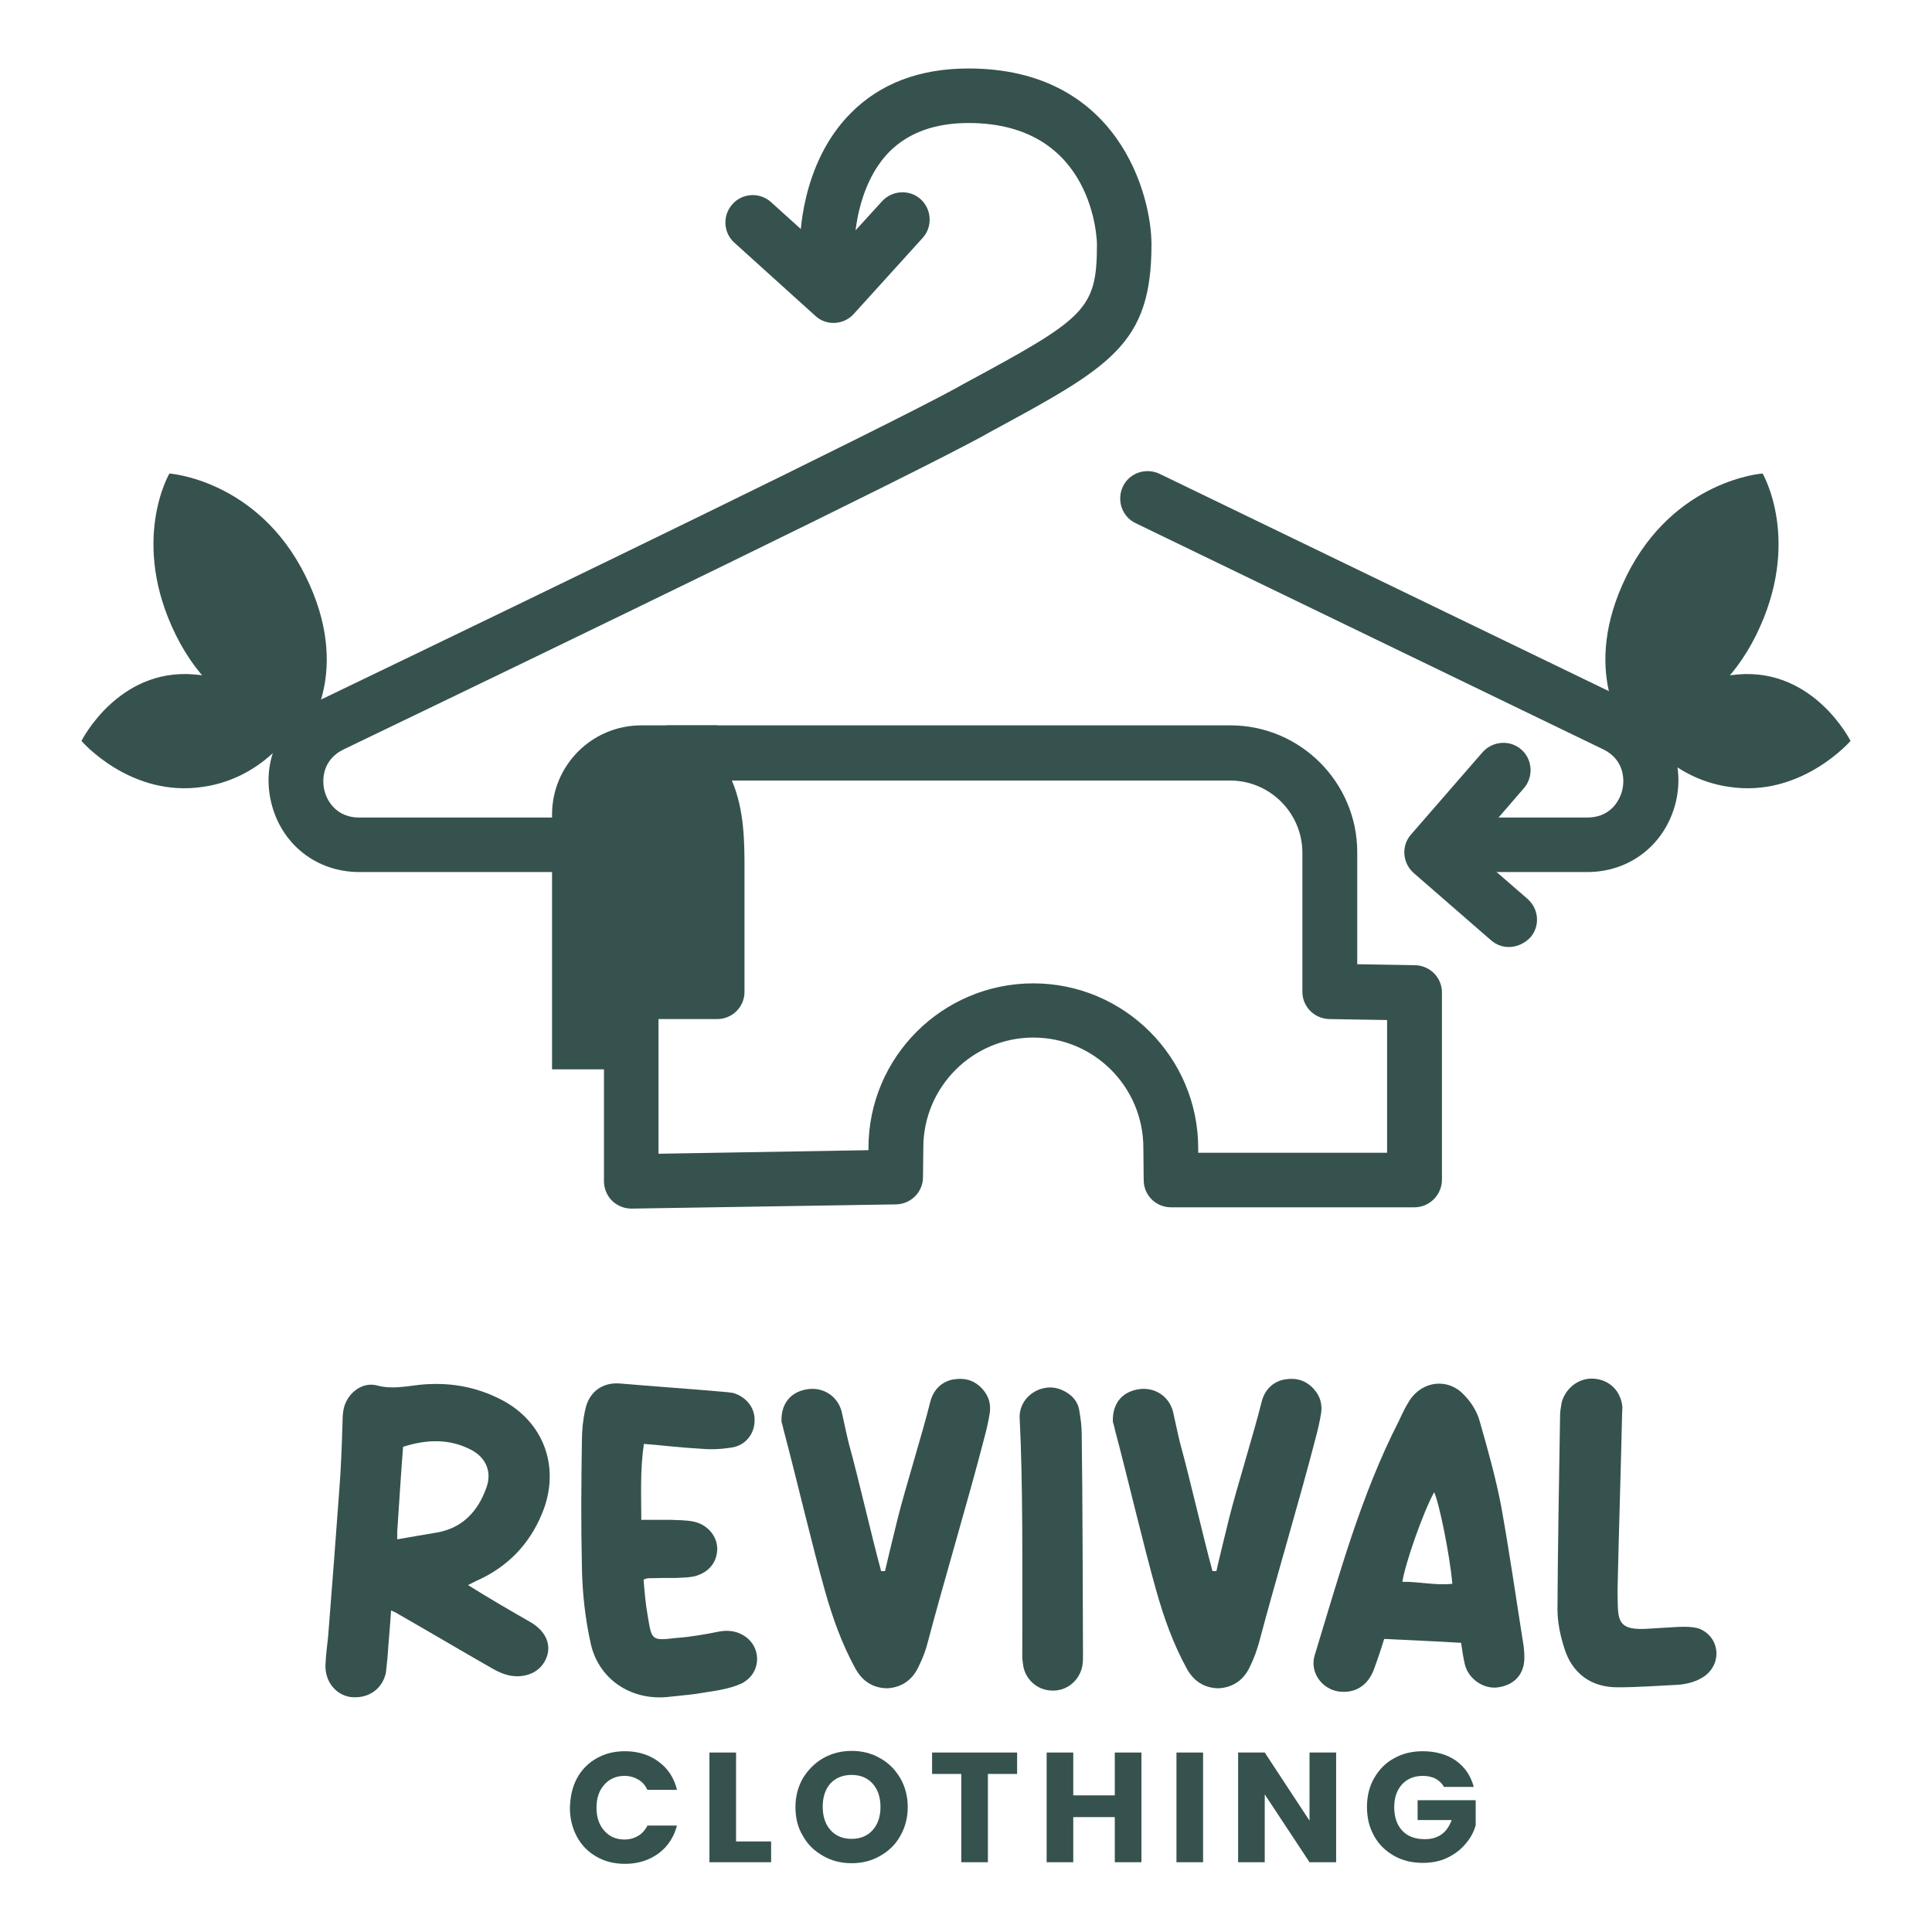 <?xml version="1.0" encoding="utf-8"?>
<!-- Generator: Adobe Illustrator 24.0.2, SVG Export Plug-In . SVG Version: 6.00 Build 0)  -->
<svg version="1.1" id="Capa_1" xmlns="http://www.w3.org/2000/svg" xmlns:xlink="http://www.w3.org/1999/xlink" x="0px" y="0px"
	 viewBox="0 0 595.3 595.3" style="enable-background:new 0 0 595.3 595.3;" xml:space="preserve">
<style type="text/css">
	.st0{fill:#36524E;}
</style>
<g>
	<path class="st0" d="M170,329.5h31v-18.1h20v-87.9h-23.4c-15.2,0-27.5,12.3-27.5,27.5V329.5z"/>
	<path class="st0" d="M52.2,145.9c0,0,27.2,1.9,41.9,31.5s0.2,47.9,0.2,47.9s-25.8-0.7-40.1-29.6S52.2,145.9,52.2,145.9z"/>
	<path class="st0" d="M25.1,228.3c0,0,11.2-22.4,34.6-20.5s31.5,15.6,31.5,15.6s-9.5,17.3-30.7,19.3
		C39.3,244.8,25.1,228.3,25.1,228.3z"/>
	<path class="st0" d="M543.1,145.9c0,0-27.2,1.9-41.9,31.5c-14.6,29.6-0.2,47.9-0.2,47.9s25.8-0.7,40.1-29.6
		S543.1,145.9,543.1,145.9z"/>
	<path class="st0" d="M570.2,228.3c0,0-11.2-22.4-34.6-20.5c-23.4,2-31.5,15.6-31.5,15.6s9.5,17.3,30.7,19.3
		C555.9,244.8,570.2,228.3,570.2,228.3z"/>
	<g>
		<path class="st0" d="M218.8,268.7H110.7c-13.3,0-24.2-8.7-27.2-21.7c-3-13,3.1-25.5,15.1-31.3c76.1-36.6,171.8-83,195.8-96
			l2.5-1.4c37.6-20.3,41.1-22.8,41.1-43.1c0-0.4-0.5-37.3-39.6-37.3c-10.3,0-18.5,3-24.3,8.8c-10.6,10.7-10.8,28.2-10.8,28.4
			c0,4.7-3.7,8.5-8.3,8.5c-4.7,0.1-8.5-3.7-8.5-8.3c0-1-0.1-24.6,15.6-40.4c9.1-9.2,21.3-13.8,36.3-13.8c46.3,0,56.4,39.1,56.4,54.2
			c0,30.9-12.6,37.7-49.9,57.9l-2.5,1.4c-24.2,13.1-120.2,59.6-196.5,96.3c-5.8,2.8-6.9,8.2-6,12.4c0.9,4.1,4.3,8.6,10.7,8.6h108.1
			c4.7,0,8.4,3.8,8.4,8.4S223.4,268.7,218.8,268.7z"/>
	</g>
	<path class="st0" d="M409.2,180.5"/>
	<g>
		<path class="st0" d="M489.1,268.7H447c-4.7,0-8.4-3.8-8.4-8.4s3.8-8.4,8.4-8.4h42.1c6.5,0,9.8-4.4,10.8-8.6
			c0.9-4.1-0.1-9.6-5.9-12.4l-144.1-69.7c-4.2-2-5.9-7.1-3.9-11.3c2-4.2,7.1-5.9,11.3-3.9l144.1,69.7c12,5.8,18,18.4,15,31.3
			C513.3,260,502.4,268.7,489.1,268.7z"/>
	</g>
	<g>
		<path class="st0" d="M464.9,291.8c-2,0-3.9-0.7-5.5-2.1l-23.8-20.7c-3.5-3.1-3.9-8.4-0.8-11.9l22-25.3c3.1-3.5,8.4-3.9,11.9-0.9
			c3.5,3,3.9,8.4,0.9,11.9l-16.4,19l17.5,15.2c3.5,3.1,3.9,8.4,0.8,11.9C469.6,290.8,467.3,291.8,464.9,291.8z"/>
	</g>
	<g>
		<path class="st0" d="M256.8,99.5c-2,0-4-0.7-5.6-2.2l-24.9-22.5c-3.5-3.1-3.7-8.5-0.6-11.9c3.1-3.5,8.5-3.7,11.9-0.6l18.6,16.8
			L271.8,62c3.1-3.4,8.5-3.7,11.9-0.6c3.4,3.1,3.7,8.5,0.6,11.9l-21.2,23.4C261.4,98.6,259.1,99.5,256.8,99.5z"/>
	</g>
	<g>
		<path class="st0" d="M163.6,499.9c4,2.4,6.1,6,5.1,9.9c-1.1,4-4.4,6.5-8.9,6.7c-3.1,0.1-5.7-1-8.3-2.5
			c-9.8-5.6-19.4-11.3-29.2-16.9c-0.3-0.3-0.9-0.4-1.8-0.9c-0.3,5-0.8,9.8-1.1,14.6c-0.2,1.5-0.3,3.1-0.5,4.7
			c-1.2,5.1-5.5,8-10.9,7.4c-4.7-0.7-8-5-7.7-10.1c0.1-2.8,0.5-5.6,0.8-8.5c1.2-15.3,2.4-30.6,3.5-46c0.5-6.3,0.7-12.6,0.9-18.9
			c0.1-1.5,0-3.3,0.3-4.8c0.8-5,5.6-9,10.4-7.7c4.4,1.2,8.7,0.3,13-0.2c8.8-0.9,17.2,0.4,25.3,4.6c13.3,6.9,18.3,21.2,12.5,35.1
			c-3.9,9.5-10.7,16.5-20.2,20.7c-0.8,0.4-1.6,0.8-2.6,1.3C150.6,492.4,157.1,496.2,163.6,499.9z M134.7,472.2
			c7.8-1.4,12.6-6.5,15.2-13.9c1.7-4.7-0.1-9.1-4.6-11.5c-6.8-3.6-13.9-3.3-21.1-1c-0.7,8.8-1.2,17.5-1.8,26.1c0,0.5,0,1.1,0,2.4
			C126.8,473.5,130.8,472.9,134.7,472.2z"/>
		<path class="st0" d="M197.6,468.3c3.4,0,6.3,0,9.1,0c2.4,0.1,4.7,0.1,6.8,0.5c4.3,0.8,7.4,4.3,7.5,8.3c0,4.2-2.5,7.4-7,8.6
			c-1.8,0.4-3.7,0.4-5.5,0.5c-3,0-5.9,0-8.9,0.1c-0.2,0-0.4,0.1-1.3,0.4c0.3,3.6,0.6,7.5,1.3,11.3c1.2,7.4,1.2,7.6,8.7,6.7
			c4.4-0.3,9-1.1,13.4-2c2.9-0.5,5.6-0.1,8,1.6c5.3,3.8,4.7,11.8-1.6,14.6c-3.3,1.4-6.9,2-10.4,2.5c-3.7,0.7-7.5,1-11.2,1.4
			c-11.8,1.5-21.8-5.2-24.4-16c-1.8-8-2.7-16.2-2.8-24.3c-0.3-12.8-0.2-25.7,0-38.5c0-3.1,0.3-6.4,1-9.5c1.1-5.6,5.3-8.7,10.9-8.2
			c10.4,0.9,20.8,1.6,31.1,2.5c1.2,0.1,2.4,0.2,3.6,0.4c4.1,1.2,6.8,4.7,6.6,8.6c0,3.9-2.7,7.5-6.9,8.2c-3.1,0.5-6.3,0.7-9.5,0.4
			c-5.7-0.3-11.6-1-17.7-1.5C197.2,453.1,197.6,460.5,197.6,468.3z"/>
		<path class="st0" d="M276.6,467.9c2.4-9.6,7.6-26.1,10-35.8c0.9-3.7,3.3-6.2,6.8-7c3.8-0.7,6.9,0.1,9.5,3.1c1.8,2.1,2.4,4.4,2.1,7
			c-0.4,2.7-1.1,5.6-1.8,8.2c-4.8,18.6-12.4,43.9-17.3,62.5c-0.6,2.5-1.6,5.1-2.8,7.5c-1.8,4-5,6.5-9.6,6.8c-4.6,0-7.9-2.3-10-6.2
			c-4.1-7.5-7-15.6-9.3-23.8c-4-14.1-8.9-35.2-12.7-49.4c-0.2-0.9-0.4-1.8-0.7-2.7c-0.2-5.4,2.6-9.1,7.7-10c5-0.9,9.5,2,10.8,6.7
			c0.8,3.4,1.4,6.6,2.2,9.8c3,10.8,7,28.5,10,39.5c0.4,0,0.8,0,1.2,0C273.9,478.8,275.3,473.3,276.6,467.9z"/>
		<path class="st0" d="M327,428.2c3.1,1.3,5.2,3.5,5.6,6.7c0.4,2.3,0.7,4.7,0.7,6.8c0.3,20.6,0.3,47.5,0.4,68.1c0,1.1,0,2.3-0.2,3.5
			c-0.9,4.7-5,7.9-9.6,7.6c-4.6-0.2-8.3-3.8-8.7-8.3c-0.3-1.6-0.2-3.1-0.2-4.9c0-25.7,0.2-50.9-0.8-70.4
			C313.7,430.4,320.9,425.7,327,428.2z"/>
		<path class="st0" d="M378.7,467.9c2.4-9.6,7.6-26.1,10-35.8c0.9-3.7,3.3-6.2,6.8-7c3.8-0.7,6.9,0.1,9.5,3.1c1.8,2.1,2.4,4.4,2.1,7
			c-0.4,2.7-1.1,5.6-1.8,8.2c-4.8,18.6-12.4,43.9-17.3,62.5c-0.7,2.5-1.6,5.1-2.8,7.5c-1.8,4-5,6.5-9.6,6.8c-4.6,0-7.9-2.3-10-6.2
			c-4.1-7.5-7-15.6-9.3-23.8c-4-14.1-8.9-35.2-12.7-49.4c-0.2-0.9-0.4-1.8-0.7-2.7c-0.2-5.4,2.6-9.1,7.7-10c5-0.9,9.5,2,10.8,6.7
			c0.8,3.4,1.4,6.6,2.2,9.8c3,10.8,7,28.5,10,39.5c0.4,0,0.8,0,1.2,0C376,478.8,377.4,473.3,378.7,467.9z"/>
		<path class="st0" d="M426.5,505c-1.1,3.6-2.2,6.8-3.4,10c-2,4.6-5.7,6.8-10.6,6.2c-5.3-0.8-9-6-7.4-11.2
			c7.5-24.5,14.2-49.3,26-72.3c1-2.2,2-4.3,3.3-6.3c4-6,11.8-6.8,16.6-1.7c2.3,2.3,4.1,5.2,4.9,8.1c2.5,8.7,4.9,17.3,6.6,26
			c2.6,14.4,4.7,29.1,7,43.6c0.1,1,0.2,2.1,0.2,3.1c0.1,5.1-2.8,8.6-8,9.4c-4.4,0.7-9.1-2.4-10.3-6.9c-0.5-2.1-0.8-4-1.2-6.8
			C442.2,505.7,434.5,505.4,426.5,505z M447.5,488c-0.8-9.1-4.1-25.1-5.6-28.2c-3.3,5.9-8.9,21.8-9.8,27.6
			C437.3,487.3,442.4,488.6,447.5,488z"/>
		<path class="st0" d="M516.9,501.3c2.2-0.1,4.6-0.1,6.6,0.5c6.3,2.5,7.3,10.5,1.8,14.6c-2.4,1.7-5.1,2.4-7.8,2.7
			c-6.3,0.3-12.6,0.8-18.9,0.8c-8.2,0.1-14.3-4.2-16.7-12.4c-1.2-3.8-2-7.8-2-11.7c0.1-19.9,0.5-39.9,0.8-59.6
			c0-1.5,0.3-2.8,0.5-4.1c1.2-4.4,5.3-7.6,9.8-7.3c5,0.3,8.5,3.9,8.9,8.8c0,0.8-0.1,1.6-0.1,2.5c-0.4,17.9-1,36-1.4,54.1
			c0.2,8.3-0.7,12.1,8.5,11.7C510.3,501.7,513.5,501.5,516.9,501.3z"/>
	</g>
	<g>
		<path class="st0" d="M194.5,372.4c-2.2,0-4.3-0.9-5.9-2.4c-1.6-1.6-2.5-3.8-2.5-6v-58.6c0-4.7,3.8-8.4,8.4-8.4h18.1v-29.3
			c0-14.6-0.7-23.7-10-28.1c-3.6-1.7-5.5-5.6-4.6-9.5c0.9-3.9,4.3-6.6,8.2-6.6h172.9c21.6,0,39.1,17.6,39.1,39.1v34.5l17.8,0.3
			c4.6,0.1,8.3,3.8,8.3,8.4v57.7c0,2.2-0.9,4.4-2.5,6c-1.6,1.6-3.7,2.5-6,2.5l0,0l-75,0c-4.6,0-8.4-3.7-8.4-8.4l-0.1-9.9
			c0-18.8-15.2-34-33.9-34c-18.7,0-33.9,15.2-33.9,33.9c0,0,0,0,0,0.1l-0.1,9c0,4.6-3.7,8.3-8.3,8.4l-81.5,1.3
			C194.6,372.4,194.5,372.4,194.5,372.4z M202.9,313.9v41.6l64.7-1.1l0-0.7c0-28,22.8-50.7,50.8-50.7c28,0,50.8,22.8,50.8,50.8
			l0,1.4l58.2,0v-40.9l-17.8-0.3c-4.6-0.1-8.3-3.8-8.3-8.4v-42.8c0-12.3-10-22.3-22.3-22.3H225.5c3.9,9,3.9,19.4,3.9,27.3v37.8
			c0,4.7-3.8,8.4-8.4,8.4H202.9z M276.1,353.7L276.1,353.7L276.1,353.7z"/>
	</g>
	<g>
		<path class="st0" d="M177.8,547.9c1.4-2.6,3.5-4.7,6-6.1c2.6-1.5,5.5-2.2,8.8-2.2c4,0,7.5,1.1,10.3,3.2c2.9,2.1,4.8,5,5.7,8.7
			h-9.1c-0.7-1.4-1.6-2.5-2.9-3.2c-1.2-0.7-2.6-1.1-4.2-1.1c-2.5,0-4.6,0.9-6.2,2.7c-1.6,1.8-2.4,4.1-2.4,7.1c0,3,0.8,5.3,2.4,7.1
			c1.6,1.8,3.6,2.7,6.2,2.7c1.6,0,3-0.4,4.2-1.1c1.2-0.7,2.2-1.8,2.9-3.2h9.1c-1,3.7-2.9,6.5-5.7,8.6c-2.9,2.1-6.3,3.2-10.3,3.2
			c-3.3,0-6.2-0.7-8.8-2.2c-2.6-1.5-4.6-3.5-6-6.1c-1.4-2.6-2.2-5.6-2.2-8.9C175.7,553.5,176.4,550.5,177.8,547.9z"/>
		<path class="st0" d="M226.8,567.4h10.8v6.4h-19V540h8.2V567.4z"/>
		<path class="st0" d="M253.7,571.9c-2.7-1.5-4.8-3.5-6.3-6.2c-1.6-2.6-2.3-5.6-2.3-8.9c0-3.3,0.8-6.3,2.3-8.9
			c1.6-2.6,3.7-4.7,6.3-6.2c2.7-1.5,5.6-2.2,8.7-2.2c3.2,0,6.1,0.7,8.7,2.2c2.7,1.5,4.7,3.5,6.3,6.2c1.5,2.6,2.3,5.6,2.3,8.9
			c0,3.3-0.8,6.3-2.3,8.9c-1.5,2.7-3.6,4.7-6.3,6.2c-2.6,1.5-5.5,2.2-8.7,2.2C259.2,574.1,256.3,573.4,253.7,571.9z M268.9,563.9
			c1.6-1.8,2.4-4.2,2.4-7.1c0-3-0.8-5.4-2.4-7.2c-1.6-1.8-3.8-2.7-6.5-2.7c-2.7,0-4.9,0.9-6.5,2.6c-1.6,1.8-2.4,4.2-2.4,7.2
			c0,3,0.8,5.4,2.4,7.2c1.6,1.8,3.8,2.7,6.5,2.7C265.1,566.6,267.3,565.7,268.9,563.9z"/>
		<path class="st0" d="M313.4,540v6.6h-9v27.2h-8.2v-27.2h-9V540H313.4z"/>
		<path class="st0" d="M351.7,540v33.8h-8.2v-13.9h-12.8v13.9h-8.2V540h8.2v13.2h12.8V540H351.7z"/>
		<path class="st0" d="M370.7,540v33.8h-8.2V540H370.7z"/>
		<path class="st0" d="M411.7,573.8h-8.2l-13.8-20.9v20.9h-8.2V540h8.2l13.8,21v-21h8.2V573.8z"/>
		<path class="st0" d="M445,550.7c-0.6-1.1-1.5-2-2.6-2.6c-1.1-0.6-2.5-0.9-4-0.9c-2.7,0-4.8,0.9-6.4,2.6c-1.6,1.8-2.4,4.1-2.4,7
			c0,3.1,0.8,5.5,2.5,7.3c1.7,1.8,4,2.6,7,2.6c2,0,3.7-0.5,5.1-1.5c1.4-1,2.4-2.5,3.1-4.4h-10.5v-6.1h17.9v7.7
			c-0.6,2.1-1.6,4-3.1,5.7c-1.5,1.8-3.3,3.2-5.6,4.3c-2.2,1.1-4.8,1.6-7.6,1.6c-3.3,0-6.3-0.7-8.9-2.2c-2.6-1.5-4.7-3.5-6.1-6.1
			c-1.5-2.6-2.2-5.6-2.2-8.9c0-3.3,0.7-6.3,2.2-8.9c1.5-2.6,3.5-4.7,6.1-6.1c2.6-1.5,5.6-2.2,8.9-2.2c4,0,7.5,1,10.2,2.9
			c2.8,2,4.6,4.7,5.5,8.1H445z"/>
	</g>
</g>
</svg>
